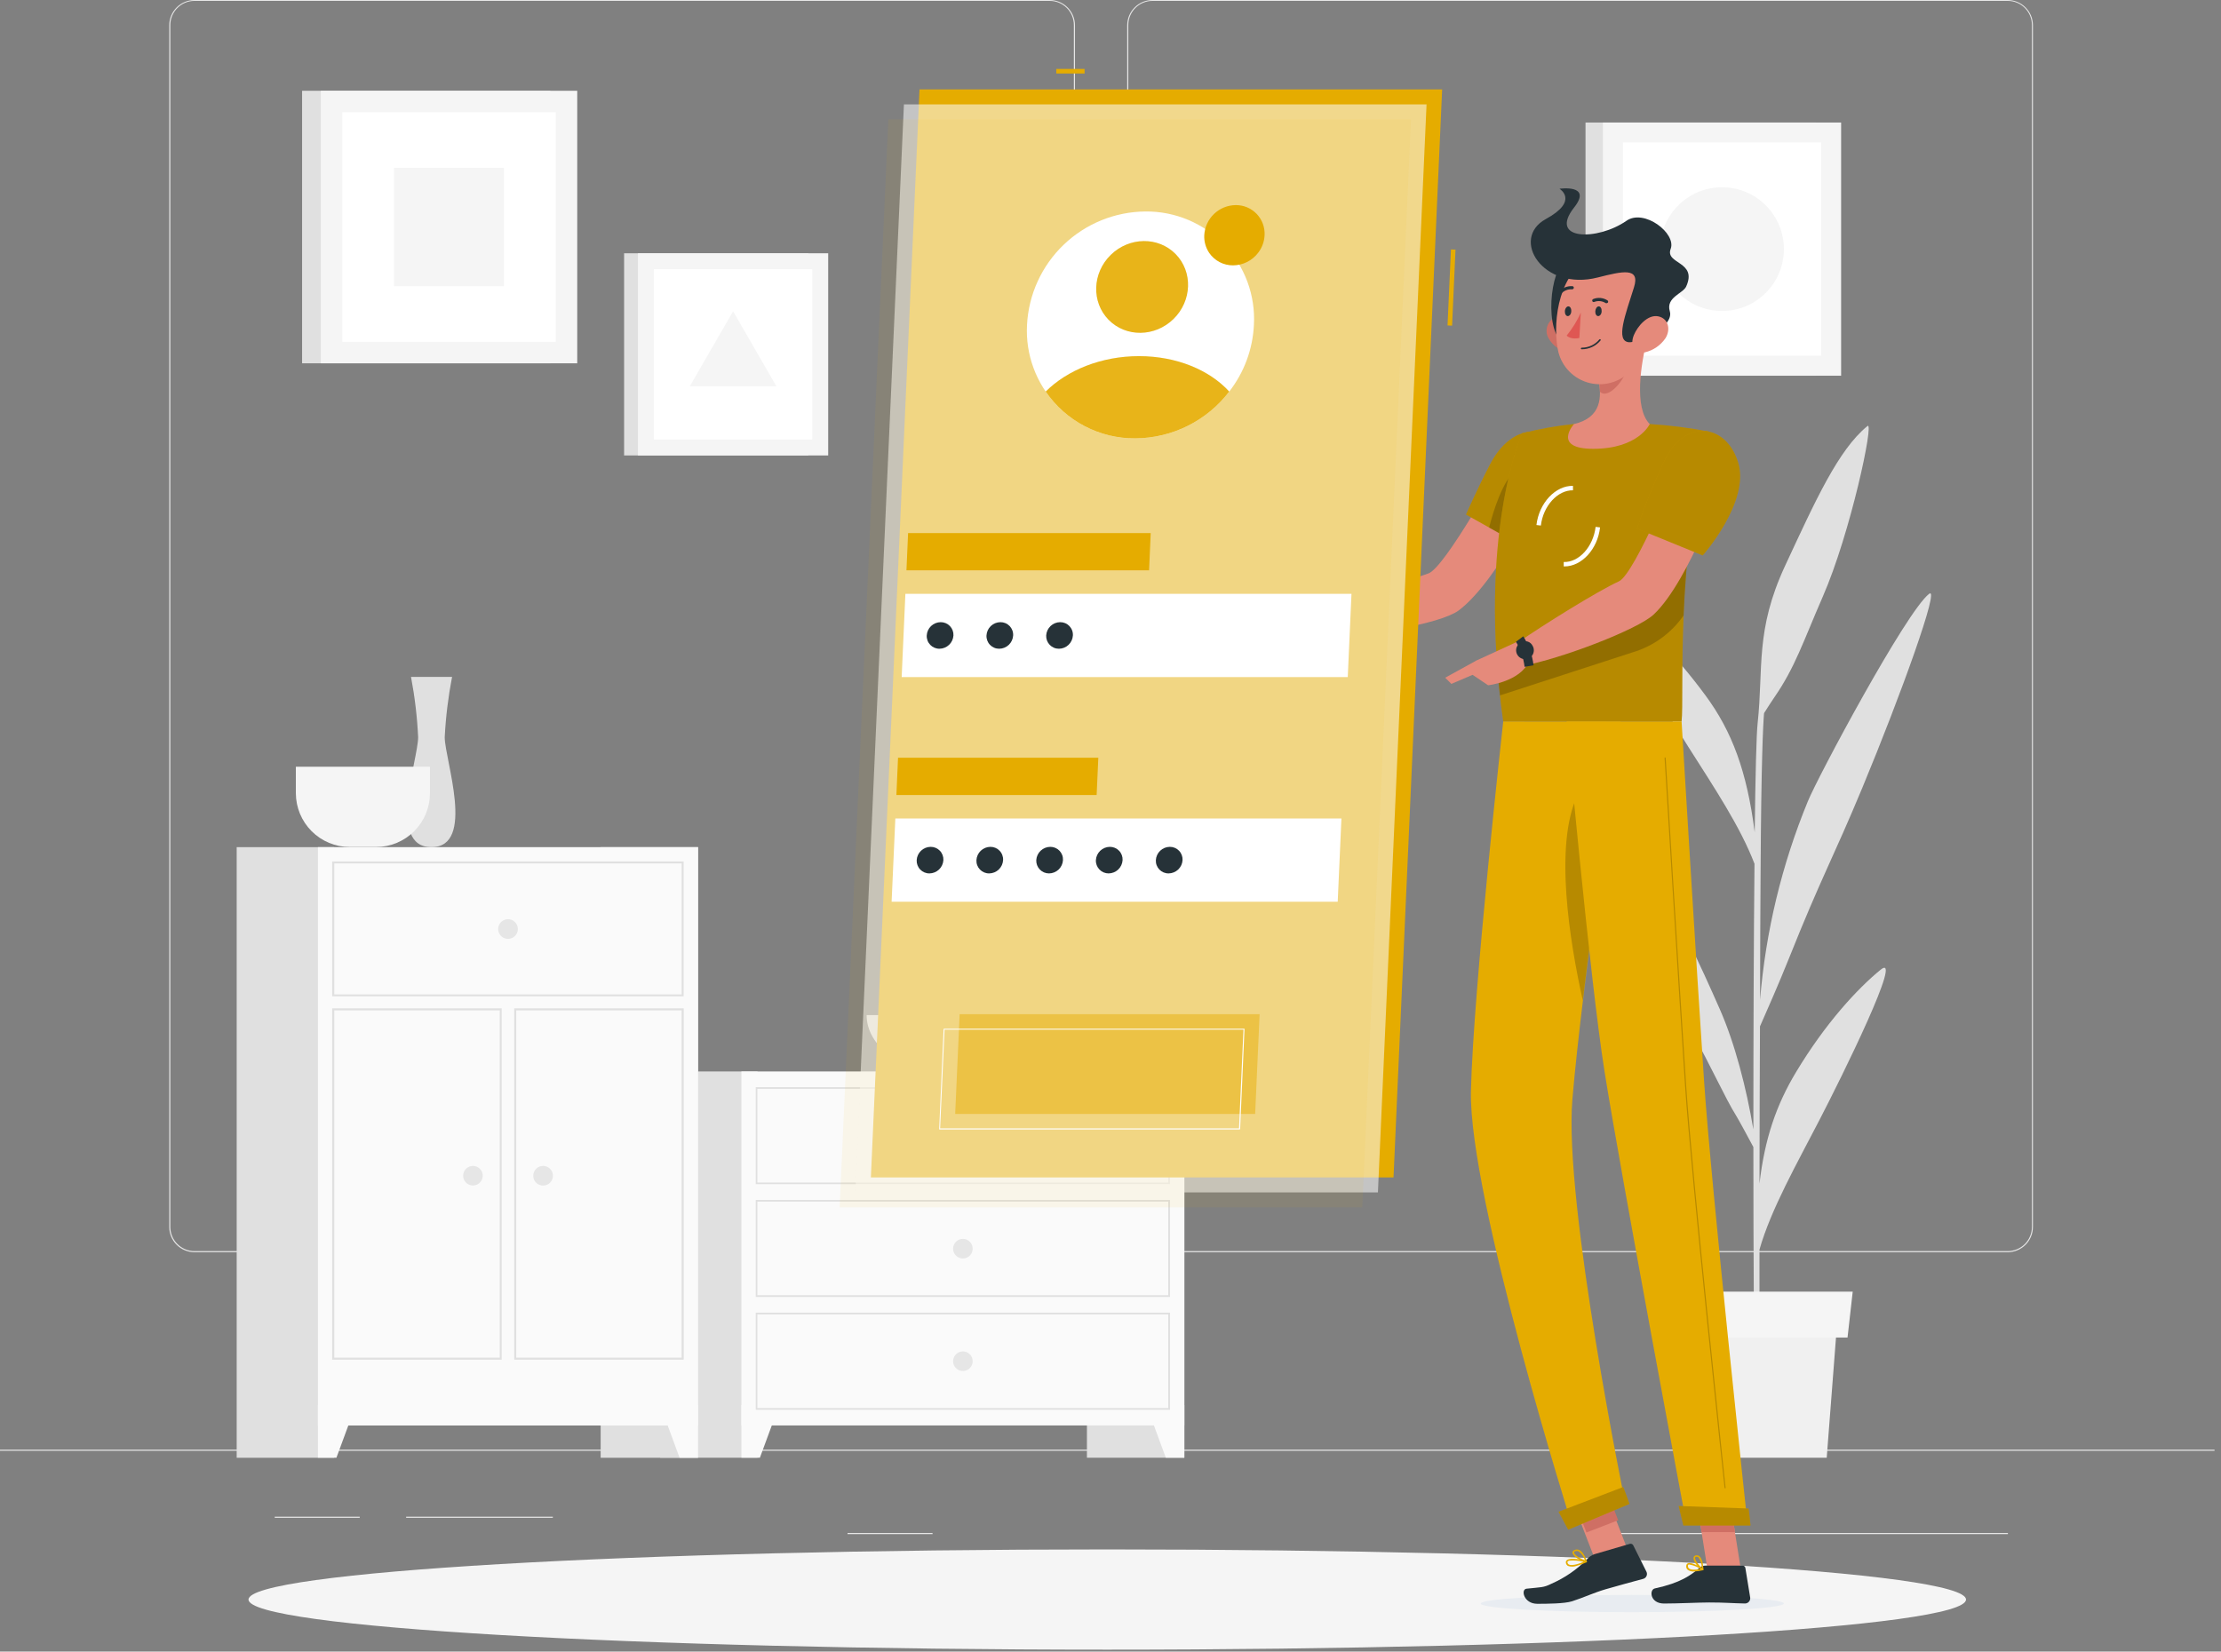 <svg width="324" height="241" viewBox="0 0 324 241" fill="none" xmlns="http://www.w3.org/2000/svg">
<rect x="0" y="0" width="324" height="241" fill="#808080" stroke="none"/>
<g clip-path="url(#clip0_147_4602)">
<path d="M323.056 211.537H0V211.699H323.056V211.537Z" fill="#E6E6E6"/>
<path d="M80.648 221.313H59.248V221.475H80.648V221.313Z" fill="#E6E6E6"/>
<path d="M52.477 221.313H40.078V221.475H52.477V221.313Z" fill="#E6E6E6"/>
<path d="M136.039 223.691H123.64V223.852H136.039V223.691Z" fill="#E6E6E6"/>
<path d="M200.689 227.296H172.783V227.457H200.689V227.296Z" fill="#E6E6E6"/>
<path d="M167.033 227.296H162.943V227.457H167.033V227.296Z" fill="#E6E6E6"/>
<path d="M292.915 223.691H232.387V223.852H292.915V223.691Z" fill="#E6E6E6"/>
<path d="M153.129 182.721H28.371C27.393 182.719 26.457 182.329 25.766 181.638C25.076 180.946 24.688 180.009 24.688 179.031V3.657C24.697 2.685 25.088 1.756 25.778 1.071C26.467 0.387 27.399 0.002 28.371 0H153.129C154.107 0 155.046 0.389 155.737 1.081C156.429 1.772 156.818 2.711 156.818 3.689V179.031C156.818 180.01 156.429 180.948 155.737 181.64C155.046 182.332 154.107 182.721 153.129 182.721ZM28.371 0.129C27.436 0.131 26.541 0.503 25.881 1.165C25.22 1.826 24.849 2.722 24.849 3.657V179.031C24.849 179.966 25.22 180.862 25.881 181.524C26.541 182.185 27.436 182.557 28.371 182.559H153.129C154.064 182.557 154.96 182.185 155.621 181.524C156.283 180.863 156.655 179.966 156.656 179.031V3.657C156.655 2.722 156.283 1.826 155.621 1.164C154.96 0.503 154.064 0.131 153.129 0.129H28.371Z" fill="#E6E6E6"/>
<path d="M292.889 182.721H168.125C167.147 182.719 166.21 182.33 165.518 181.638C164.827 180.947 164.437 180.009 164.436 179.031V3.657C164.446 2.685 164.839 1.756 165.529 1.071C166.22 0.386 167.153 0.002 168.125 0H292.889C293.86 0.003 294.79 0.389 295.478 1.074C296.167 1.758 296.557 2.686 296.566 3.657V179.031C296.566 180.008 296.179 180.944 295.49 181.636C294.801 182.327 293.866 182.717 292.889 182.721ZM168.125 0.129C167.19 0.131 166.294 0.503 165.632 1.164C164.971 1.826 164.599 2.722 164.597 3.657V179.031C164.599 179.966 164.971 180.863 165.632 181.524C166.294 182.185 167.19 182.557 168.125 182.559H292.889C293.824 182.557 294.721 182.185 295.382 181.524C296.043 180.863 296.415 179.966 296.417 179.031V3.657C296.415 2.722 296.043 1.826 295.382 1.164C294.721 0.503 293.824 0.131 292.889 0.129H168.125Z" fill="#E6E6E6"/>
<path d="M172.771 156.346H158.562V212.707H172.771V156.346Z" fill="#E0E0E0"/>
<path d="M170.07 212.707H172.771V205.031H167.24L170.07 212.707Z" fill="#FAFAFA"/>
<path d="M110.511 156.346H96.303V212.707H110.511V156.346Z" fill="#E0E0E0"/>
<path d="M172.771 156.346H108.159V207.997H172.771V156.346Z" fill="#FAFAFA"/>
<path d="M170.425 158.886V172.551H110.485V158.886H170.406M170.658 158.634H110.253V172.796H170.677V158.634H170.658Z" fill="#E0E0E0"/>
<path d="M110.854 212.707H108.159V205.031H113.684L110.854 212.707Z" fill="#FAFAFA"/>
<path d="M139.037 165.715C139.037 165.997 139.121 166.274 139.278 166.508C139.435 166.743 139.658 166.926 139.918 167.034C140.179 167.142 140.466 167.171 140.743 167.115C141.02 167.06 141.275 166.924 141.475 166.725C141.674 166.525 141.81 166.271 141.865 165.994C141.92 165.717 141.892 165.43 141.784 165.169C141.676 164.908 141.493 164.685 141.258 164.528C141.023 164.371 140.747 164.287 140.465 164.287C140.086 164.287 139.723 164.438 139.455 164.705C139.187 164.973 139.037 165.336 139.037 165.715Z" fill="#E6E6E6"/>
<path d="M170.425 175.336V189.001H110.485V175.336H170.406M170.658 175.09H110.253V189.253H170.677V175.097L170.658 175.09Z" fill="#E0E0E0"/>
<path d="M139.037 182.204C139.037 182.486 139.121 182.762 139.278 182.997C139.435 183.232 139.658 183.415 139.918 183.523C140.179 183.631 140.466 183.659 140.743 183.604C141.02 183.549 141.275 183.413 141.475 183.213C141.674 183.014 141.81 182.759 141.865 182.482C141.92 182.205 141.892 181.918 141.784 181.657C141.676 181.396 141.493 181.173 141.258 181.017C141.023 180.86 140.747 180.776 140.465 180.776C140.086 180.776 139.723 180.926 139.455 181.194C139.187 181.462 139.037 181.825 139.037 182.204Z" fill="#E6E6E6"/>
<path d="M170.425 191.792V205.464H110.485V191.792H170.406M170.658 191.54H110.253V205.709H170.677V191.54H170.658Z" fill="#E0E0E0"/>
<path d="M139.037 198.628C139.038 198.91 139.123 199.186 139.281 199.42C139.438 199.653 139.662 199.835 139.923 199.943C140.184 200.05 140.471 200.077 140.747 200.021C141.024 199.965 141.278 199.829 141.477 199.629C141.676 199.429 141.811 199.175 141.866 198.898C141.92 198.621 141.892 198.334 141.783 198.074C141.675 197.813 141.492 197.59 141.258 197.434C141.023 197.277 140.747 197.194 140.465 197.194C140.277 197.194 140.091 197.231 139.917 197.303C139.743 197.375 139.586 197.481 139.453 197.614C139.32 197.747 139.215 197.906 139.144 198.08C139.072 198.254 139.036 198.44 139.037 198.628Z" fill="#E6E6E6"/>
<path d="M101.834 123.614H87.626V212.713H101.834V123.614Z" fill="#E0E0E0"/>
<path d="M99.133 212.707H101.834V205.031H96.31L99.133 212.707Z" fill="#FAFAFA"/>
<path d="M48.736 123.614H34.528V212.713H48.736V123.614Z" fill="#E0E0E0"/>
<path d="M101.834 123.614H46.378V208.003H101.834V123.614Z" fill="#FAFAFA"/>
<path d="M99.443 125.992V145.097H48.769V125.992H99.443ZM99.74 125.701H48.458V145.375H99.728V125.708L99.74 125.701Z" fill="#E0E0E0"/>
<path d="M99.443 147.43V198.105H75.304V147.43H99.443ZM99.74 147.133H75.014V198.402H99.74V147.133Z" fill="#E0E0E0"/>
<path d="M72.907 147.43V198.105H48.769V147.43H72.907ZM73.198 147.133H48.458V198.402H73.185V147.133H73.198Z" fill="#E0E0E0"/>
<path d="M49.079 212.707H46.378V205.031H51.909L49.079 212.707Z" fill="#FAFAFA"/>
<path d="M72.675 135.554C72.674 135.838 72.757 136.116 72.913 136.353C73.07 136.59 73.294 136.775 73.556 136.884C73.818 136.994 74.106 137.023 74.385 136.968C74.664 136.914 74.92 136.778 75.121 136.577C75.322 136.377 75.46 136.121 75.515 135.843C75.571 135.565 75.543 135.276 75.435 135.013C75.326 134.751 75.143 134.527 74.907 134.369C74.671 134.211 74.393 134.126 74.109 134.126C73.73 134.126 73.366 134.277 73.097 134.544C72.828 134.812 72.677 135.175 72.675 135.554Z" fill="#E6E6E6"/>
<path d="M77.792 171.562C77.792 171.846 77.876 172.124 78.034 172.36C78.192 172.596 78.416 172.78 78.679 172.888C78.941 172.996 79.23 173.024 79.508 172.969C79.787 172.913 80.043 172.776 80.243 172.574C80.443 172.373 80.579 172.117 80.634 171.838C80.689 171.56 80.659 171.271 80.55 171.009C80.44 170.747 80.255 170.523 80.019 170.367C79.782 170.21 79.504 170.127 79.22 170.128C79.032 170.128 78.846 170.165 78.672 170.237C78.498 170.309 78.341 170.415 78.208 170.548C78.075 170.682 77.97 170.84 77.899 171.014C77.827 171.188 77.791 171.374 77.792 171.562Z" fill="#E6E6E6"/>
<path d="M67.564 171.562C67.565 171.844 67.65 172.12 67.808 172.354C67.965 172.588 68.189 172.77 68.45 172.877C68.711 172.984 68.998 173.011 69.274 172.956C69.551 172.9 69.805 172.763 70.004 172.563C70.203 172.363 70.338 172.109 70.393 171.832C70.447 171.555 70.419 171.268 70.311 171.008C70.202 170.747 70.019 170.525 69.784 170.368C69.55 170.212 69.274 170.128 68.992 170.128C68.804 170.128 68.618 170.165 68.444 170.237C68.27 170.309 68.113 170.415 67.98 170.548C67.847 170.682 67.742 170.84 67.671 171.014C67.599 171.188 67.563 171.374 67.564 171.562Z" fill="#E6E6E6"/>
<path d="M65.949 98.771H59.959C60.511 101.677 60.859 104.617 60.999 107.571C60.999 110.802 56.438 123.614 62.938 123.614C69.438 123.614 64.876 110.834 64.876 107.571C65.028 104.616 65.386 101.676 65.949 98.771Z" fill="#E0E0E0"/>
<path d="M43.16 111.875V115.751C43.167 117.829 43.996 119.821 45.465 121.29C46.935 122.76 48.926 123.588 51.004 123.595H54.881C56.959 123.588 58.95 122.76 60.42 121.29C61.889 119.821 62.718 117.829 62.725 115.751V111.875H43.16Z" fill="#F5F5F5"/>
<path d="M126.425 148.128C126.425 152.65 131.484 156.346 137.667 156.346H143.25C149.433 156.346 154.492 152.65 154.492 148.128H126.425Z" fill="#E0E0E0"/>
<path d="M274.346 141.499C270.96 144.264 266.282 149.323 262.005 156.443C259.149 161.186 257.431 166.135 256.675 172.712C256.675 165.282 256.72 157.303 256.746 149.769C257.605 147.831 259.569 143.36 260.978 139.832C265.675 128.053 267.439 125.152 271.658 114.995C277.299 101.427 283.075 85.365 281.421 86.65C278.048 89.267 265.126 113.464 263.73 116.927C259.926 126.169 257.574 135.944 256.759 145.905C256.759 138.798 256.81 132.337 256.836 127.323C256.927 110.97 257.204 105.691 257.34 104.063C257.864 103.236 258.477 102.273 258.839 101.756C261.876 97.363 263.045 93.628 265.901 87.077C269.959 77.805 273.448 61.336 272.427 62.163C268.175 65.626 264.829 73.056 260.422 82.534C256.016 92.013 257.276 97.46 256.403 105.549C256.222 107.138 256.08 113.134 255.977 121.437C254.84 112.585 252.695 106.757 248.786 101.459C243.979 94.94 239.327 90.54 235.915 88.24C232.504 85.939 241.808 101.95 246.253 108.915C250.214 115.144 253.864 120.629 255.945 126.037C255.835 137.299 255.783 151.552 255.783 164.804C254.762 158.769 253.095 152.263 250.873 147.23C248.198 141.182 244.088 131.904 240.813 128.757C240.031 128.001 244.237 146.047 246.938 150.842C249.639 155.636 251.622 160.165 253.321 162.885C253.715 163.531 255.034 165.967 255.783 167.376C255.783 183.574 255.873 197.866 256.016 202.731H256.713C256.668 201.477 256.655 193.233 256.675 182.327C258.361 176.408 262.212 169.65 265.391 163.486C268.854 156.812 277.731 138.753 274.346 141.499Z" fill="#E0E0E0"/>
<path d="M266.483 212.707H246.234L244.702 192.858H268.014L266.483 212.707Z" fill="#F0F0F0"/>
<path d="M269.519 195.171H243.19L242.441 188.471H270.275L269.519 195.171Z" fill="#F5F5F5"/>
<path d="M80.286 13.245H44.071V53.014H80.286V13.245Z" fill="#E0E0E0"/>
<path d="M84.208 13.245H46.798V53.014H84.208V13.245Z" fill="#F5F5F5"/>
<path d="M81.074 49.88V16.379L49.932 16.379V49.88H81.074Z" fill="white"/>
<path d="M73.521 41.752V24.494H57.478V41.752H73.521Z" fill="#F5F5F5"/>
<path d="M264.938 17.878H231.295V54.823H264.938V17.878Z" fill="#E0E0E0"/>
<path d="M268.583 17.878H233.835V54.823H268.583V17.878Z" fill="#F5F5F5"/>
<path d="M265.675 51.909V20.792H236.749V51.909H265.675Z" fill="white"/>
<path d="M251.209 45.377C256.194 45.377 260.235 41.335 260.235 36.35C260.235 31.365 256.194 27.324 251.209 27.324C246.224 27.324 242.182 31.365 242.182 36.35C242.182 41.335 246.224 45.377 251.209 45.377Z" fill="#F5F5F5"/>
<path d="M117.909 36.958H91.044V66.459H117.909V36.958Z" fill="#E0E0E0"/>
<path d="M120.817 36.958H93.066V66.459H120.817V36.958Z" fill="#F5F5F5"/>
<path d="M118.491 64.133V39.284H95.392V64.133H118.491Z" fill="white"/>
<path d="M106.945 45.422L100.626 56.367H113.264L106.945 45.422Z" fill="#F5F5F5"/>
<path d="M161.528 240.716C230.715 240.716 286.803 237.441 286.803 233.402C286.803 229.362 230.715 226.088 161.528 226.088C92.341 226.088 36.253 229.362 36.253 233.402C36.253 237.441 92.341 240.716 161.528 240.716Z" fill="#F5F5F5"/>
<path d="M225.655 70.058L219.245 67.473C219.245 67.473 210.788 82.896 208.365 83.678C205.07 84.737 198.247 87.684 194.202 88.201C193.653 88.847 192.755 90.856 192.839 91.586C198.273 93.402 210.213 90.992 212.771 89.092C218.593 84.783 225.655 70.058 225.655 70.058Z" fill="#E58A7B"/>
<path d="M227.625 66.55C228.821 70.963 222.347 79.84 222.347 79.84L213.863 75.085C213.863 75.085 215.453 71.434 217.391 67.719C220.499 61.717 226.262 61.516 227.625 66.55Z" fill="#E5AC00"/>
<path opacity="0.2" d="M227.625 66.55C228.821 70.963 222.347 79.84 222.347 79.84L213.863 75.085C213.863 75.085 215.453 71.434 217.391 67.719C220.499 61.717 226.262 61.516 227.625 66.55Z" fill="black"/>
<path opacity="0.2" d="M217.23 76.984L220.57 78.858L221.158 68.604C219.213 70.097 217.843 74.594 217.23 76.984Z" fill="black"/>
<path d="M222.043 63.228C222.043 63.228 215.44 77.921 219.291 105.277H245.31C245.723 101.284 244.353 81.798 249.309 62.983C246.455 62.425 243.567 62.056 240.664 61.878C236.982 61.665 233.291 61.665 229.609 61.878C227.057 62.137 224.527 62.589 222.043 63.228Z" fill="#E5AC00"/>
<path opacity="0.2" d="M222.043 63.228C222.043 63.228 215.44 77.921 219.291 105.277H245.31C245.723 101.284 244.353 81.798 249.309 62.983C246.455 62.425 243.567 62.056 240.664 61.878C236.982 61.665 233.291 61.665 229.609 61.878C227.057 62.137 224.527 62.589 222.043 63.228Z" fill="black"/>
<g style="mix-blend-mode:multiply">
<path d="M216.008 233.983C215.97 234.681 225.836 235.243 238.041 235.243C250.246 235.243 260.183 234.681 260.222 233.983C260.261 233.286 250.401 232.73 238.189 232.73C225.978 232.73 216.054 233.292 216.008 233.983Z" fill="#E8ECF1"/>
</g>
<path d="M233.376 215.648L228.761 217.435L232.737 227.704L237.351 225.917L233.376 215.648Z" fill="#E58A7B"/>
<path d="M253.955 229.015H249.089L247.306 217.753H252.171L253.955 229.015Z" fill="#E58A7B"/>
<path d="M248.753 228.452H254.219C254.314 228.453 254.406 228.487 254.478 228.548C254.55 228.61 254.598 228.695 254.614 228.788L255.318 233.111C255.333 233.219 255.324 233.33 255.292 233.434C255.261 233.539 255.207 233.636 255.135 233.718C255.062 233.8 254.973 233.866 254.873 233.91C254.773 233.955 254.665 233.978 254.555 233.977C252.649 233.944 251.732 233.828 249.328 233.828C247.849 233.828 244.806 233.983 242.751 233.983C240.696 233.983 240.561 231.967 241.407 231.78C245.206 230.959 246.679 229.842 247.946 228.756C248.169 228.56 248.456 228.452 248.753 228.452Z" fill="#263238"/>
<path d="M232.601 226.785L237.769 225.274C237.862 225.248 237.96 225.254 238.048 225.292C238.136 225.329 238.209 225.396 238.254 225.48L240.192 229.357C240.237 229.455 240.26 229.562 240.26 229.671C240.259 229.779 240.235 229.885 240.189 229.983C240.143 230.081 240.076 230.168 239.993 230.237C239.91 230.306 239.812 230.357 239.708 230.384C237.828 230.901 236.568 231.218 234.216 231.903C232.594 232.374 230.94 233.143 229.338 233.654C228.226 234.009 225.616 234.022 224.266 234.022C222.269 234.022 221.823 231.916 222.683 231.819C224.847 231.58 225.138 231.689 226.333 231.089C228.289 230.234 230.062 229.01 231.554 227.483C231.835 227.163 232.196 226.922 232.601 226.785Z" fill="#263238"/>
<path d="M195.016 88.175L189.666 85.933L187.463 91.864C189.656 92.198 191.887 92.198 194.079 91.864L195.016 88.175Z" fill="#E58A7B"/>
<path d="M185.686 85.778L185.544 89.719L187.463 91.851L189.666 85.92L185.686 85.778Z" fill="#E58A7B"/>
<path d="M234.009 216.52L229.38 218.307L231.43 223.618L236.059 221.83L234.009 216.52Z" fill="#CF6F64"/>
<path d="M252.171 217.753H247.306L248.23 223.561H253.095L252.171 217.753Z" fill="#CF6F64"/>
<path opacity="0.2" d="M218.464 97.879C218.561 99.049 218.67 100.244 218.813 101.472L238.157 95.192C241.178 94.296 243.804 92.398 245.6 89.81C245.678 88.084 245.775 86.269 245.923 84.376C245.988 83.458 246.066 82.515 246.15 81.559C246.234 80.603 246.35 79.543 246.473 78.522L218.464 97.879Z" fill="black"/>
<path d="M224.783 76.687L224.136 76.61C224.518 73.379 226.928 70.833 229.467 70.898V71.544C227.244 71.499 225.125 73.793 224.783 76.687Z" fill="white"/>
<path d="M228.226 82.651H228.117V82.004C230.339 82.088 232.426 79.769 232.769 76.881L233.415 76.958C233.072 80.118 230.74 82.651 228.226 82.651Z" fill="white"/>
<path d="M240.302 49.428C239.391 52.988 238.319 59.507 240.664 61.878C240.664 61.878 239.023 65.49 232.413 65.49C226.372 65.49 229.609 61.878 229.609 61.878C233.628 60.935 233.699 58.001 233.169 55.223L240.302 49.428Z" fill="#E58A7B"/>
<path d="M237.395 51.792L233.176 55.223C233.306 55.861 233.382 56.51 233.402 57.161C234.636 58.389 237.11 55.281 237.362 53.692C237.49 53.066 237.501 52.422 237.395 51.792Z" fill="#CF6F64"/>
<path d="M225.92 49.382C226.213 49.891 226.609 50.334 227.081 50.683C227.554 51.032 228.093 51.28 228.666 51.411C230.216 51.753 230.992 50.325 230.565 48.891C230.184 47.599 228.911 45.861 227.335 46.158C226.997 46.228 226.681 46.377 226.413 46.594C226.145 46.811 225.933 47.089 225.794 47.404C225.656 47.72 225.595 48.065 225.616 48.409C225.638 48.753 225.742 49.087 225.92 49.382Z" fill="#CF6F64"/>
<path d="M228.485 37.991C226.068 39.096 225.215 48.697 228.252 50.119C231.289 51.54 233.059 35.892 228.485 37.991Z" fill="#263238"/>
<path d="M241.039 44.071C240.457 48.891 240.393 51.728 237.808 54.196C237.007 55.015 235.996 55.597 234.885 55.877C233.774 56.157 232.608 56.125 231.514 55.784C230.421 55.444 229.442 54.807 228.688 53.945C227.933 53.083 227.431 52.03 227.238 50.901C226.456 46.572 227.535 39.419 232.368 37.5C233.383 37.053 234.5 36.884 235.602 37.013C236.705 37.142 237.752 37.564 238.637 38.234C239.522 38.905 240.211 39.799 240.633 40.826C241.055 41.852 241.195 42.973 241.039 44.071Z" fill="#E58A7B"/>
<path d="M233.098 40.485C236.678 39.574 239.307 38.954 238.364 41.933C237.117 45.913 235.618 49.764 237.627 49.938C238.855 50.048 244.282 47.748 243.591 45.415C242.99 43.386 245.529 42.831 245.982 41.803C247.655 38.082 242.867 38.573 243.72 36.312C244.573 34.05 239.843 30.406 237.259 32.222C233.053 35.155 225.836 35.11 229.628 30.283C232.349 26.84 227.496 27.544 227.496 27.544C227.496 27.544 230.43 29.282 225.493 31.97C220.273 34.838 225.06 42.547 233.098 40.485Z" fill="#263238"/>
<path d="M242.938 49.382C242.232 50.405 241.17 51.128 239.96 51.411C238.364 51.753 237.75 50.325 238.351 48.891C238.887 47.599 240.36 45.861 241.885 46.158C243.41 46.455 243.759 48.116 242.938 49.382Z" fill="#E58A7B"/>
<path d="M219.291 105.278C219.291 105.278 214.923 144.367 214.58 159.202C214.232 174.631 229.383 222.773 229.383 222.773L237.136 219.543C237.136 219.543 228.091 175.555 229.383 160.404C230.753 143.883 236.413 105.303 236.413 105.303L219.291 105.278Z" fill="#E5AC00"/>
<path opacity="0.2" d="M230.145 116.01C226.663 123.233 229.008 137.519 230.895 145.983C231.612 140.006 232.465 133.519 233.273 127.517C233.195 118.29 232.478 111.164 230.145 116.01Z" fill="black"/>
<path d="M236.794 216.984C236.833 216.984 237.711 219.452 237.711 219.452L228.769 223.212L227.361 220.589L236.794 216.984Z" fill="#E5AC00"/>
<path d="M228.524 105.278C228.524 105.278 231.864 142.455 234.074 156.379C236.503 171.633 246.027 222.437 246.027 222.437H254.937C254.937 222.437 249.6 172.867 248.592 157.761C247.493 141.376 245.31 105.278 245.31 105.278H228.524Z" fill="#E5AC00"/>
<path d="M255.072 220.118C255.111 220.118 255.37 222.605 255.37 222.605H245.575L244.877 219.749L255.072 220.118Z" fill="#E5AC00"/>
<path opacity="0.2" d="M251.661 217.171C251.641 217.172 251.621 217.164 251.606 217.151C251.59 217.138 251.58 217.12 251.577 217.1C251.525 216.648 246.712 171.872 245.807 158.304C244.825 143.586 242.848 110.937 242.829 110.608C242.828 110.597 242.829 110.586 242.832 110.576C242.836 110.566 242.842 110.557 242.849 110.549C242.856 110.541 242.865 110.535 242.875 110.53C242.885 110.526 242.895 110.524 242.906 110.524C242.927 110.524 242.948 110.532 242.963 110.546C242.979 110.561 242.988 110.58 242.99 110.601C242.99 110.931 244.987 143.553 245.969 158.297C246.873 171.866 251.687 216.609 251.732 217.094C251.734 217.104 251.733 217.115 251.731 217.126C251.728 217.136 251.723 217.146 251.717 217.155C251.71 217.163 251.701 217.17 251.692 217.175C251.682 217.18 251.672 217.183 251.661 217.184V217.171Z" fill="black"/>
<path d="M233.647 45.415C233.647 45.809 233.402 46.126 233.143 46.126C232.885 46.126 232.697 45.809 232.723 45.415C232.749 45.021 232.969 44.705 233.227 44.705C233.486 44.705 233.673 45.028 233.647 45.415Z" fill="#263238"/>
<path d="M229.215 45.415C229.215 45.809 228.963 46.126 228.711 46.126C228.459 46.126 228.265 45.809 228.285 45.415C228.304 45.021 228.537 44.705 228.795 44.705C229.053 44.705 229.241 45.028 229.215 45.415Z" fill="#263238"/>
<path d="M230.611 45.615C230.071 46.819 229.376 47.946 228.543 48.969C229.189 49.615 230.397 49.318 230.397 49.318L230.611 45.615Z" fill="#DF5753"/>
<path d="M230.727 50.965C230.712 50.965 230.697 50.962 230.683 50.956C230.67 50.95 230.657 50.942 230.647 50.931C230.637 50.92 230.629 50.907 230.623 50.893C230.618 50.879 230.616 50.864 230.617 50.849C230.619 50.818 230.632 50.788 230.655 50.766C230.678 50.745 230.708 50.733 230.74 50.733C231.234 50.736 231.723 50.629 232.17 50.419C232.617 50.209 233.012 49.901 233.324 49.518C233.347 49.499 233.375 49.488 233.405 49.488C233.435 49.488 233.463 49.499 233.486 49.518C233.507 49.54 233.518 49.569 233.518 49.599C233.518 49.629 233.507 49.658 233.486 49.68C233.151 50.086 232.73 50.413 232.252 50.635C231.775 50.858 231.254 50.971 230.727 50.965Z" fill="#263238"/>
<path d="M234.435 44.226C234.404 44.242 234.37 44.25 234.335 44.25C234.301 44.25 234.266 44.242 234.235 44.226C233.993 44.07 233.718 43.973 233.432 43.943C233.146 43.912 232.857 43.95 232.588 44.052C232.561 44.065 232.533 44.073 232.504 44.075C232.474 44.077 232.445 44.072 232.417 44.063C232.389 44.053 232.364 44.038 232.342 44.019C232.32 43.999 232.303 43.975 232.29 43.949C232.266 43.891 232.266 43.826 232.289 43.768C232.312 43.711 232.356 43.664 232.413 43.638C232.751 43.5 233.117 43.446 233.48 43.48C233.844 43.513 234.193 43.634 234.5 43.832C234.525 43.849 234.546 43.871 234.562 43.896C234.579 43.921 234.59 43.949 234.595 43.978C234.601 44.008 234.6 44.038 234.594 44.067C234.588 44.096 234.575 44.124 234.558 44.149C234.526 44.186 234.483 44.213 234.435 44.226Z" fill="#263238"/>
<path d="M227.503 42.934C227.468 42.926 227.437 42.908 227.412 42.882C227.391 42.861 227.374 42.836 227.362 42.809C227.35 42.781 227.344 42.751 227.344 42.721C227.344 42.691 227.35 42.661 227.362 42.633C227.374 42.605 227.391 42.58 227.412 42.559C227.66 42.282 227.968 42.065 228.314 41.926C228.659 41.787 229.031 41.73 229.402 41.758C229.432 41.763 229.461 41.773 229.486 41.789C229.511 41.806 229.533 41.827 229.55 41.851C229.567 41.876 229.579 41.904 229.585 41.934C229.59 41.963 229.59 41.994 229.583 42.023C229.569 42.083 229.534 42.136 229.484 42.171C229.434 42.207 229.373 42.223 229.312 42.217C229.018 42.198 228.724 42.247 228.452 42.359C228.18 42.471 227.937 42.643 227.742 42.863C227.712 42.896 227.674 42.92 227.632 42.932C227.59 42.945 227.545 42.945 227.503 42.934Z" fill="#263238"/>
<path d="M251.81 69.341L245.09 67.551C245.09 67.551 238.5 83.775 236.167 84.828C233.001 86.275 224.983 91.289 221.571 93.66C221.384 94.468 221.533 96.607 221.959 97.195C227.774 96.135 238.907 91.851 241.233 89.674C246.537 84.705 251.81 69.341 251.81 69.341Z" fill="#E58A7B"/>
<path d="M247.119 229.305C246.791 229.331 246.464 229.242 246.195 229.053C246.112 228.978 246.049 228.883 246.014 228.776C245.979 228.67 245.972 228.556 245.994 228.446C245.999 228.377 246.021 228.311 246.06 228.254C246.098 228.197 246.152 228.152 246.214 228.123C246.757 227.845 248.275 228.808 248.45 228.918C248.469 228.929 248.484 228.947 248.492 228.968C248.5 228.989 248.501 229.012 248.495 229.034C248.489 229.056 248.478 229.077 248.462 229.094C248.446 229.111 248.427 229.124 248.404 229.131C247.983 229.234 247.552 229.293 247.119 229.305ZM246.473 228.297C246.424 228.286 246.373 228.286 246.324 228.297C246.299 228.31 246.279 228.329 246.265 228.354C246.251 228.378 246.245 228.405 246.246 228.433C246.229 228.508 246.232 228.587 246.255 228.66C246.277 228.734 246.319 228.8 246.376 228.853C246.628 229.079 247.261 229.105 248.094 228.943C247.598 228.617 247.039 228.397 246.453 228.297H246.473Z" fill="#E5AC00"/>
<path d="M248.372 229.131C248.355 229.136 248.337 229.136 248.32 229.131C247.836 228.86 246.925 227.793 247.061 227.251C247.081 227.165 247.129 227.088 247.199 227.033C247.268 226.978 247.353 226.948 247.442 226.947C247.528 226.935 247.617 226.943 247.7 226.968C247.784 226.994 247.861 227.037 247.926 227.096C248.463 227.554 248.495 228.963 248.495 229.034C248.498 229.055 248.494 229.077 248.484 229.096C248.473 229.114 248.457 229.129 248.437 229.137C248.415 229.142 248.393 229.139 248.372 229.131ZM247.506 227.16H247.461C247.313 227.16 247.293 227.244 247.287 227.277C247.209 227.593 247.784 228.401 248.262 228.782C248.26 228.236 248.091 227.704 247.778 227.257C247.703 227.192 247.606 227.157 247.506 227.16Z" fill="#E5AC00"/>
<path d="M229.964 228.498C229.569 228.636 229.139 228.636 228.743 228.498C228.653 228.449 228.577 228.379 228.522 228.293C228.467 228.207 228.434 228.109 228.427 228.007C228.418 227.943 228.427 227.878 228.45 227.818C228.474 227.758 228.513 227.705 228.562 227.664C229.079 227.199 231.192 227.664 231.431 227.755C231.454 227.761 231.474 227.774 231.488 227.793C231.502 227.812 231.509 227.835 231.509 227.858C231.51 227.882 231.503 227.906 231.491 227.927C231.478 227.948 231.46 227.964 231.438 227.974C230.962 228.189 230.469 228.364 229.964 228.498ZM228.911 227.729C228.837 227.744 228.768 227.777 228.711 227.826C228.69 227.841 228.675 227.862 228.665 227.886C228.656 227.91 228.654 227.936 228.659 227.961C228.663 228.029 228.685 228.095 228.721 228.153C228.757 228.21 228.807 228.258 228.866 228.291C229.208 228.472 230.003 228.33 231.03 227.897C230.339 227.722 229.622 227.666 228.911 227.729Z" fill="#E5AC00"/>
<path d="M231.418 227.974H231.367C230.72 227.858 229.428 227.115 229.389 226.559C229.389 226.43 229.448 226.249 229.758 226.146C229.862 226.109 229.974 226.093 230.085 226.099C230.196 226.106 230.304 226.135 230.404 226.185C231.102 226.527 231.47 227.768 231.489 227.826C231.494 227.845 231.493 227.866 231.488 227.885C231.482 227.904 231.471 227.922 231.457 227.936C231.447 227.951 231.434 227.965 231.418 227.974ZM229.887 226.34H229.822C229.622 226.411 229.622 226.495 229.622 226.521C229.622 226.857 230.559 227.47 231.211 227.677C231.061 227.158 230.743 226.704 230.307 226.385C230.177 226.319 230.028 226.303 229.887 226.34Z" fill="#E5AC00"/>
<path d="M222.121 93.279L215.382 96.381L214.6 98.319L217.087 99.992C217.087 99.992 221.739 99.488 223.064 96.497L222.121 93.279Z" fill="#E58A7B"/>
<path d="M222.405 97.304C222.254 96.01 221.827 94.762 221.151 93.647L222.218 92.846C223.019 94.131 223.531 95.575 223.716 97.078L222.405 97.304Z" fill="#263238"/>
<path d="M223.555 94.197C223.697 94.421 223.767 94.683 223.755 94.948C223.743 95.214 223.65 95.469 223.488 95.679C223.326 95.889 223.103 96.045 222.849 96.124C222.596 96.203 222.324 96.202 222.071 96.121C221.818 96.04 221.596 95.883 221.436 95.672C221.275 95.46 221.183 95.204 221.173 94.939C221.163 94.674 221.235 94.412 221.379 94.189C221.523 93.966 221.732 93.793 221.978 93.693C222.255 93.552 222.575 93.526 222.87 93.62C223.166 93.715 223.412 93.922 223.555 94.197Z" fill="#263238"/>
<path d="M210.827 98.888L211.725 99.792L217.772 97.208L215.382 96.381L210.827 98.888Z" fill="#E58A7B"/>
<path opacity="0.2" d="M236.794 216.984C236.833 216.984 237.711 219.452 237.711 219.452L228.769 223.212L227.361 220.589L236.794 216.984Z" fill="black"/>
<path opacity="0.2" d="M255.072 220.118C255.111 220.118 255.37 222.605 255.37 222.605H245.575L244.877 219.749L255.072 220.118Z" fill="black"/>
<path d="M253.56 67.48C255.337 73.211 248.392 81.048 248.392 81.048L238.797 77.133C239.934 73.82 241.245 70.57 242.725 67.396C245.671 61.045 251.764 61.697 253.56 67.48Z" fill="#E5AC00"/>
<path opacity="0.2" d="M253.56 67.48C255.337 73.211 248.392 81.048 248.392 81.048L238.797 77.133C239.934 73.82 241.245 70.57 242.725 67.396C245.671 61.045 251.764 61.697 253.56 67.48Z" fill="black"/>
<path d="M158.22 10.06H154.091V10.725H158.22V10.06Z" fill="#E5AC00"/>
<path d="M211.665 36.4L211.166 47.489L211.83 47.519L212.33 36.429L211.665 36.4Z" fill="#E5AC00"/>
<path d="M210.381 13.045H134.139L127.045 171.808H203.286L210.381 13.045Z" fill="#E5AC00"/>
<path opacity="0.56" d="M208.106 15.229H131.865L124.771 173.992H201.012L208.106 15.229Z" fill="#FAFAFA"/>
<path opacity="0.07" d="M205.832 17.406H129.591L122.49 176.169H198.731L205.832 17.406Z" fill="#E5AC00"/>
<path d="M197.155 86.65H132.078L131.536 98.797H196.612L197.155 86.65Z" fill="white"/>
<path d="M167.867 77.785H132.473L132.233 83.219H167.628L167.867 77.785Z" fill="#E5AC00"/>
<path d="M195.688 119.434H130.612L130.069 131.581H195.145L195.688 119.434Z" fill="white"/>
<path opacity="0.47" d="M183.754 147.985H139.993L139.341 162.542H183.102L183.754 147.985Z" fill="#E5AC00"/>
<path d="M180.828 164.804H137.066C137.047 164.809 137.027 164.809 137.008 164.804C137.002 164.785 137.002 164.765 137.008 164.746L137.654 150.182C137.654 150.172 137.656 150.163 137.66 150.154C137.664 150.144 137.67 150.136 137.677 150.13C137.685 150.123 137.693 150.118 137.703 150.115C137.712 150.112 137.722 150.11 137.732 150.111H181.493C181.501 150.107 181.51 150.105 181.519 150.105C181.528 150.105 181.537 150.107 181.545 150.111C181.549 150.119 181.552 150.128 181.552 150.137C181.552 150.146 181.549 150.155 181.545 150.163L180.912 164.759C180.904 164.774 180.892 164.786 180.877 164.794C180.862 164.802 180.845 164.806 180.828 164.804ZM137.144 164.649H180.75L181.396 150.241H137.79L137.144 164.649Z" fill="white"/>
<path d="M160.223 110.569H131.006L130.767 116.009H159.978L160.223 110.569Z" fill="#E5AC00"/>
<path d="M182.921 47.411C182.754 50.947 181.497 54.343 179.322 57.136C177.712 59.245 175.641 60.957 173.266 62.141C170.892 63.324 168.278 63.949 165.625 63.965C163.481 63.981 161.356 63.559 159.381 62.723C157.407 61.887 155.625 60.656 154.144 59.105C152.663 57.554 151.516 55.716 150.773 53.705C150.029 51.694 149.705 49.553 149.821 47.411C150.048 42.969 151.964 38.781 155.176 35.704C158.389 32.627 162.656 30.893 167.104 30.858C169.25 30.838 171.377 31.258 173.354 32.093C175.33 32.927 177.115 34.158 178.597 35.709C180.08 37.261 181.228 39.1 181.972 41.112C182.716 43.125 183.039 45.269 182.921 47.411Z" fill="white"/>
<path d="M184.478 34.321C184.436 35.261 184.102 36.165 183.522 36.906C183.093 37.466 182.541 37.921 181.91 38.235C181.278 38.55 180.583 38.716 179.878 38.721C179.194 38.725 178.52 38.562 177.914 38.246C177.308 37.929 176.789 37.469 176.402 36.906C175.889 36.144 175.635 35.238 175.678 34.321C175.741 33.142 176.251 32.03 177.104 31.214C177.958 30.398 179.091 29.938 180.272 29.928C180.842 29.922 181.407 30.034 181.932 30.255C182.457 30.477 182.931 30.803 183.325 31.215C183.719 31.627 184.025 32.115 184.223 32.649C184.421 33.183 184.508 33.752 184.478 34.321Z" fill="#E5AC00"/>
<path d="M139.089 92.724C139.058 93.244 138.83 93.734 138.453 94.093C138.075 94.453 137.575 94.656 137.053 94.662C136.802 94.665 136.552 94.616 136.32 94.519C136.087 94.421 135.878 94.278 135.703 94.096C135.529 93.914 135.393 93.699 135.306 93.463C135.218 93.227 135.179 92.975 135.193 92.724C135.221 92.202 135.447 91.71 135.825 91.35C136.204 90.99 136.705 90.788 137.228 90.785C137.479 90.783 137.729 90.832 137.961 90.93C138.192 91.028 138.402 91.172 138.576 91.353C138.75 91.535 138.886 91.75 138.974 91.986C139.062 92.221 139.101 92.472 139.089 92.724Z" fill="#263238"/>
<path d="M147.798 92.723C147.769 93.245 147.542 93.735 147.164 94.095C146.786 94.455 146.285 94.658 145.763 94.662C145.512 94.664 145.263 94.615 145.031 94.517C144.8 94.419 144.591 94.275 144.417 94.093C144.243 93.912 144.109 93.697 144.021 93.461C143.934 93.225 143.895 92.974 143.909 92.723C143.937 92.203 144.162 91.712 144.539 91.352C144.916 90.992 145.416 90.789 145.937 90.785C146.189 90.782 146.439 90.831 146.671 90.928C146.904 91.025 147.113 91.169 147.288 91.351C147.462 91.533 147.597 91.748 147.685 91.984C147.773 92.22 147.812 92.472 147.798 92.723Z" fill="#263238"/>
<path d="M156.514 92.723C156.485 93.245 156.258 93.735 155.88 94.095C155.502 94.455 155.001 94.658 154.479 94.662C154.228 94.664 153.978 94.615 153.746 94.517C153.515 94.419 153.305 94.275 153.131 94.094C152.957 93.912 152.821 93.697 152.733 93.461C152.645 93.226 152.606 92.975 152.618 92.723C152.648 92.202 152.875 91.712 153.253 91.352C153.631 90.992 154.132 90.789 154.654 90.785C154.905 90.782 155.155 90.831 155.387 90.928C155.62 91.025 155.829 91.169 156.004 91.351C156.178 91.533 156.314 91.748 156.401 91.984C156.489 92.22 156.528 92.472 156.514 92.723Z" fill="#263238"/>
<path d="M137.622 125.507C137.591 126.028 137.364 126.517 136.986 126.877C136.608 127.237 136.108 127.44 135.587 127.446C135.335 127.448 135.086 127.398 134.854 127.301C134.622 127.203 134.413 127.059 134.239 126.877C134.064 126.696 133.929 126.481 133.841 126.245C133.753 126.01 133.714 125.759 133.726 125.507C133.756 124.986 133.982 124.496 134.36 124.136C134.738 123.776 135.239 123.573 135.761 123.569C136.013 123.567 136.262 123.616 136.494 123.714C136.726 123.812 136.935 123.956 137.109 124.137C137.284 124.318 137.419 124.534 137.507 124.769C137.595 125.005 137.634 125.256 137.622 125.507Z" fill="#263238"/>
<path d="M146.332 125.507C146.302 126.027 146.076 126.517 145.7 126.877C145.323 127.237 144.824 127.44 144.303 127.446C144.051 127.449 143.801 127.4 143.569 127.303C143.337 127.205 143.127 127.061 142.952 126.88C142.778 126.698 142.643 126.482 142.555 126.246C142.467 126.01 142.429 125.759 142.442 125.507C142.472 124.986 142.698 124.496 143.076 124.136C143.454 123.776 143.955 123.573 144.477 123.569C144.729 123.567 144.978 123.616 145.209 123.714C145.441 123.812 145.65 123.956 145.823 124.137C145.997 124.319 146.132 124.534 146.219 124.77C146.307 125.005 146.345 125.256 146.332 125.507Z" fill="#263238"/>
<path d="M155.067 125.507C155.037 126.029 154.811 126.519 154.433 126.879C154.055 127.239 153.554 127.442 153.032 127.446C152.78 127.447 152.532 127.397 152.3 127.299C152.069 127.201 151.86 127.057 151.686 126.876C151.512 126.694 151.376 126.479 151.288 126.244C151.199 126.009 151.16 125.758 151.171 125.507C151.202 124.987 151.429 124.497 151.807 124.137C152.185 123.778 152.685 123.575 153.206 123.569C153.458 123.566 153.708 123.615 153.94 123.712C154.172 123.809 154.382 123.953 154.557 124.135C154.731 124.317 154.866 124.532 154.954 124.768C155.042 125.004 155.08 125.256 155.067 125.507Z" fill="#263238"/>
<path d="M163.764 125.507C163.733 126.028 163.505 126.517 163.128 126.877C162.75 127.237 162.25 127.44 161.728 127.446C161.477 127.447 161.228 127.397 160.997 127.299C160.766 127.201 160.556 127.057 160.382 126.875C160.208 126.694 160.073 126.479 159.985 126.244C159.896 126.009 159.856 125.758 159.868 125.507C159.899 124.987 160.126 124.497 160.504 124.137C160.881 123.778 161.381 123.575 161.903 123.569C162.155 123.567 162.404 123.616 162.636 123.714C162.867 123.812 163.077 123.956 163.251 124.137C163.425 124.318 163.561 124.534 163.649 124.769C163.737 125.005 163.776 125.256 163.764 125.507Z" fill="#263238"/>
<path d="M172.512 125.507C172.481 126.028 172.254 126.517 171.876 126.877C171.498 127.237 170.998 127.44 170.477 127.446C170.225 127.449 169.975 127.4 169.743 127.303C169.511 127.205 169.301 127.061 169.126 126.88C168.952 126.698 168.817 126.482 168.729 126.246C168.641 126.01 168.603 125.759 168.616 125.507C168.646 124.986 168.872 124.496 169.25 124.136C169.628 123.776 170.129 123.573 170.651 123.569C170.903 123.567 171.152 123.616 171.384 123.714C171.616 123.812 171.825 123.956 171.999 124.137C172.174 124.318 172.309 124.534 172.397 124.769C172.485 125.005 172.524 125.256 172.512 125.507Z" fill="#263238"/>
<path d="M171.19 46.549C173.894 43.905 174.038 39.666 171.51 37.081C168.983 34.497 164.742 34.546 162.038 37.19C159.333 39.835 159.19 44.074 161.717 46.658C164.244 49.243 168.485 49.194 171.19 46.549Z" fill="#E5AC00"/>
<path d="M179.322 57.136C177.712 59.245 175.641 60.957 173.266 62.141C170.892 63.325 168.278 63.949 165.625 63.965C163.052 63.987 160.513 63.375 158.233 62.184C155.952 60.993 153.999 59.26 152.547 57.136C155.687 54.008 160.656 51.967 166.161 51.967C171.666 51.967 176.46 54.008 179.322 57.136Z" fill="#E5AC00"/>
<path opacity="0.1" d="M171.19 46.549C173.894 43.905 174.038 39.666 171.51 37.081C168.983 34.497 164.742 34.546 162.038 37.19C159.333 39.835 159.19 44.074 161.717 46.658C164.244 49.243 168.485 49.194 171.19 46.549Z" fill="white"/>
<path opacity="0.1" d="M179.322 57.136C177.712 59.245 175.641 60.957 173.266 62.141C170.892 63.325 168.278 63.949 165.625 63.965C163.052 63.987 160.513 63.375 158.233 62.184C155.952 60.993 153.999 59.26 152.547 57.136C155.687 54.008 160.656 51.967 166.161 51.967C171.666 51.967 176.46 54.008 179.322 57.136Z" fill="white"/>
</g>
<defs>
<clipPath id="clip0_147_4602">
<rect width="323.056" height="241" fill="white"/>
</clipPath>
</defs>
</svg>

